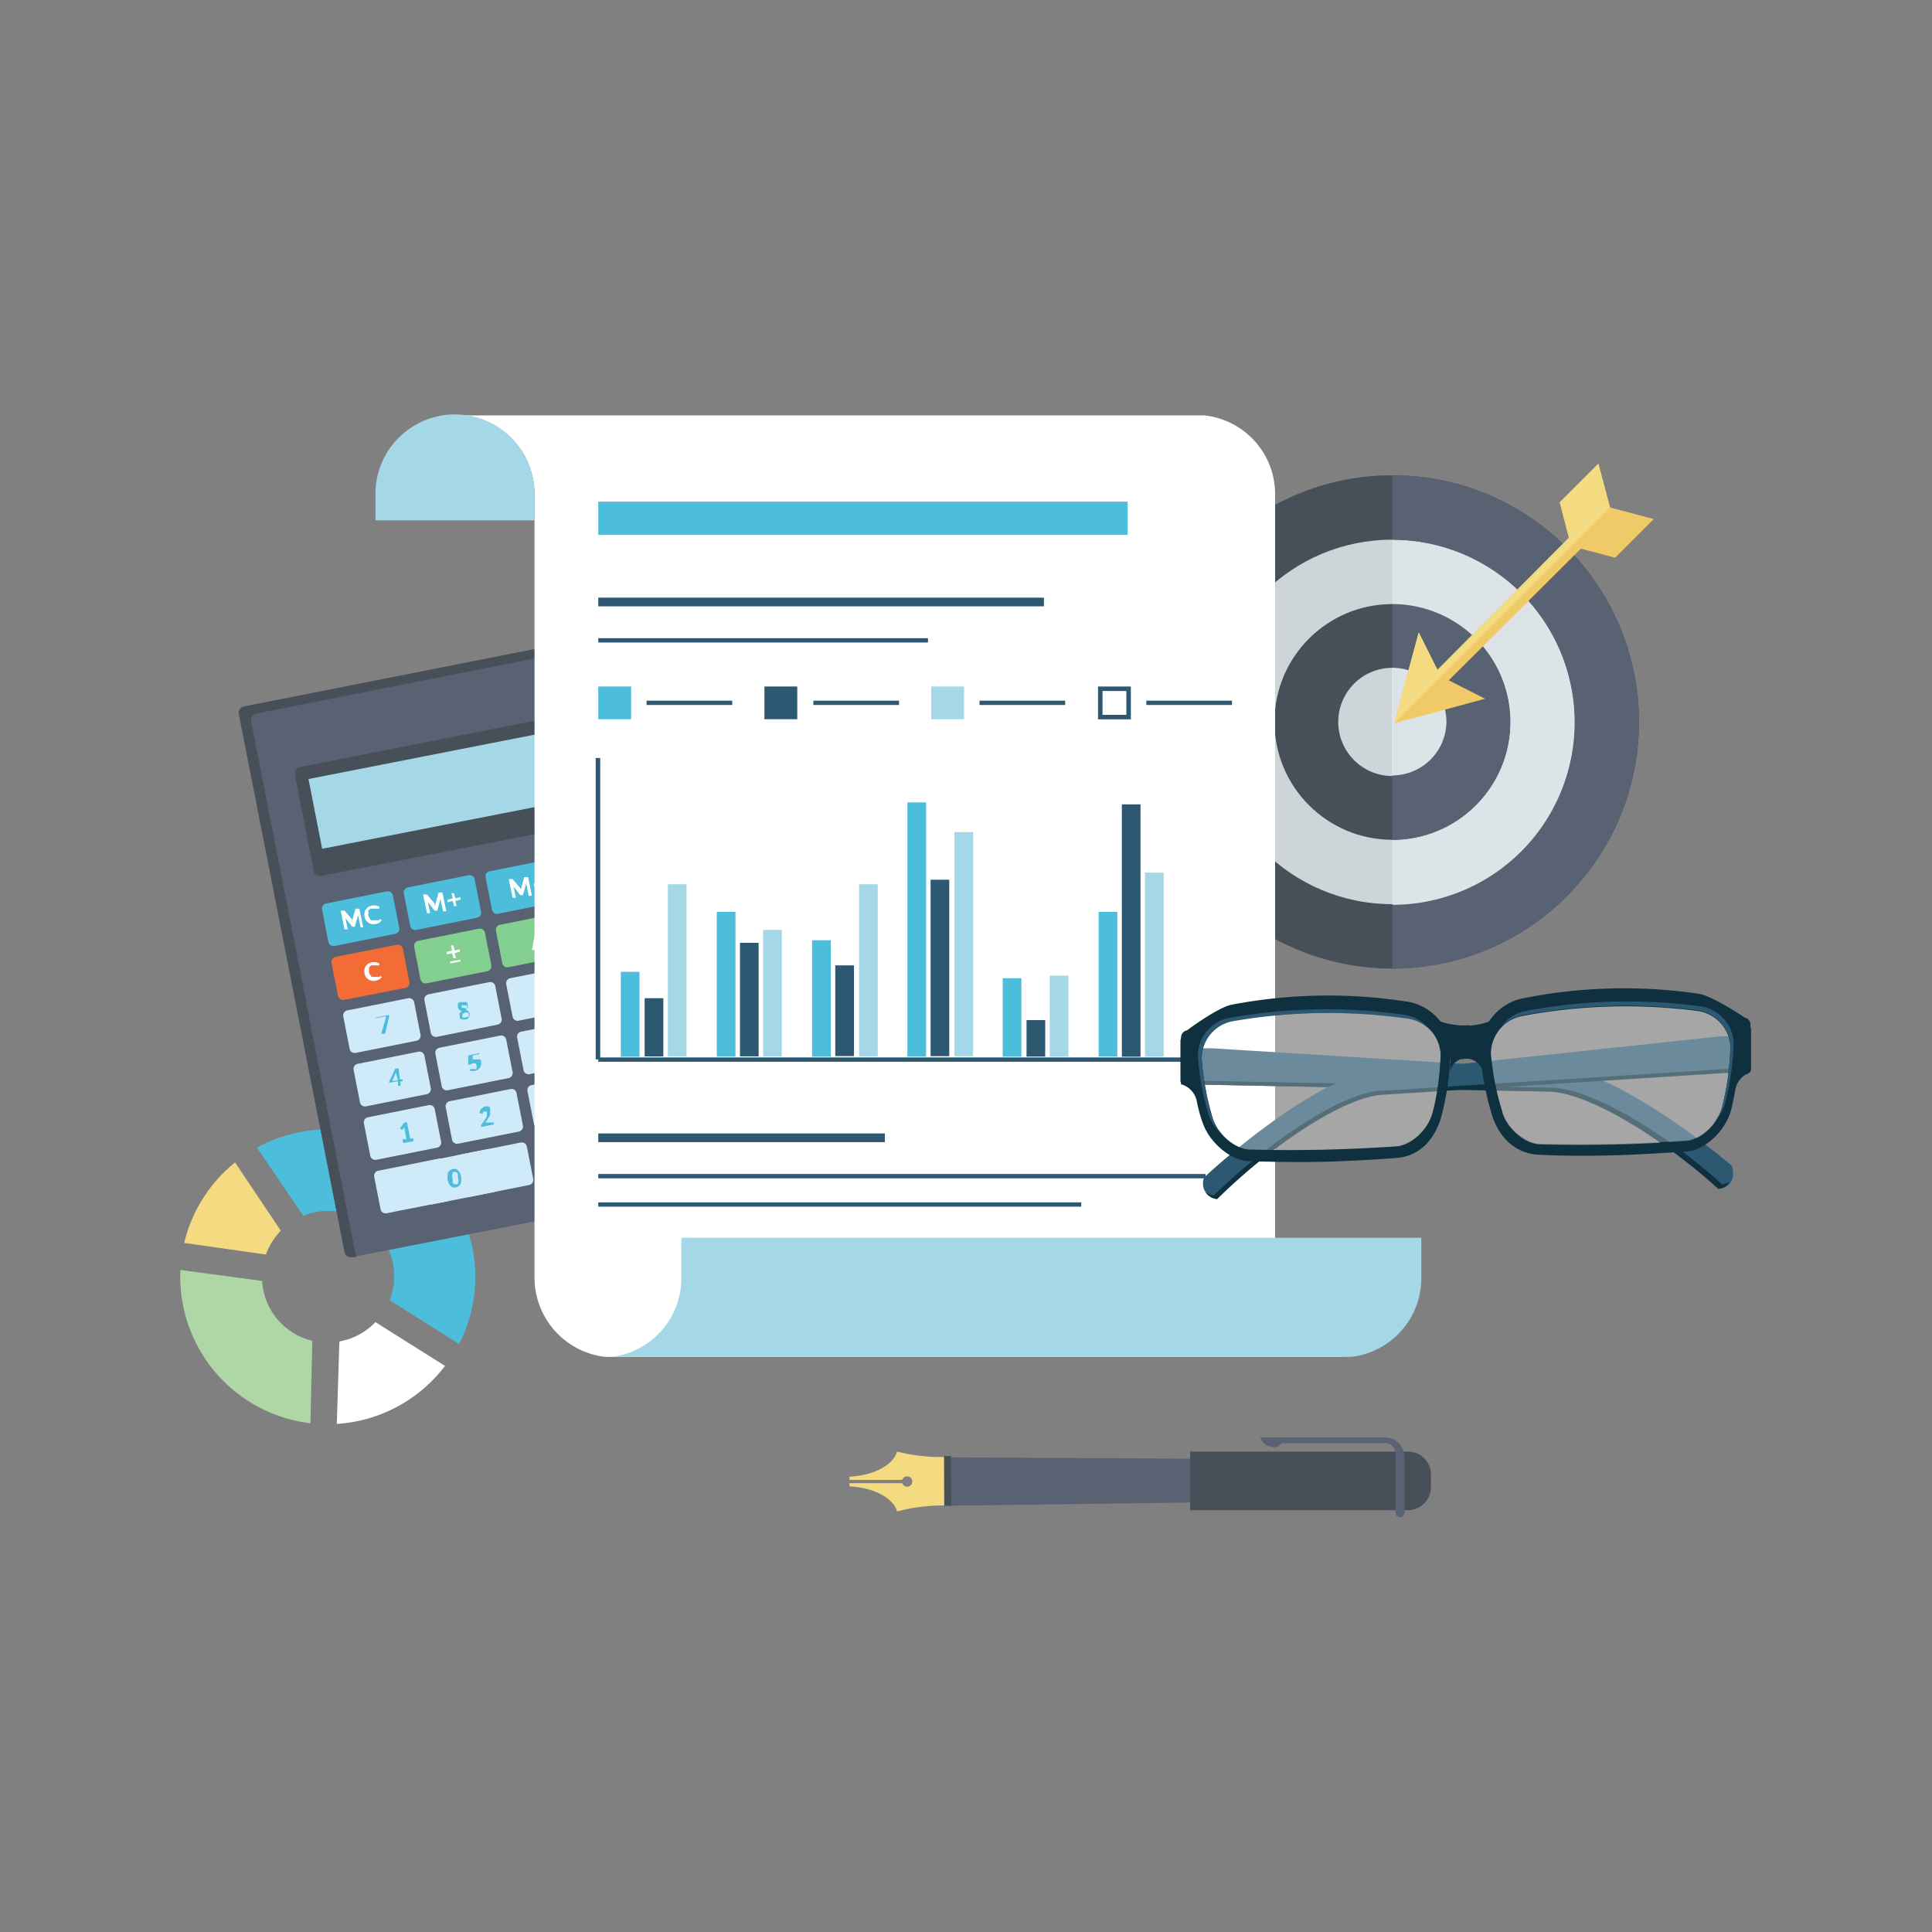 <svg id="Layer_1" data-name="Layer 1" xmlns="http://www.w3.org/2000/svg" viewBox="0 0 300 300"><rect x="0" y="0" width="300" height="300" fill="#808080" stroke="none"/><title>1</title><path d="M41.3,194.8a10.3,10.3,0,0,1,2.3-3.7l-7.1-10.6A22.9,22.9,0,0,0,28.6,193Z" style="fill:#f4da80"/><path d="M48.5,208.2a10.2,10.2,0,0,1-7.8-9.3L28,197.2v.4A22.9,22.9,0,0,0,48.2,221Z" style="fill:#afd7a6"/><path d="M58.3,205.3a10.2,10.2,0,0,1-5.6,3l-.4,12.8a22.9,22.9,0,0,0,16.8-9Z" style="fill:#fff"/><path d="M47.1,188.8a10.2,10.2,0,0,1,14.1,9.8,10.1,10.1,0,0,1-.7,3.3l10.8,6.8a22.9,22.9,0,0,0-31.4-30.5Z" style="fill:#4cbdda"/><circle cx="216.2" cy="112.1" r="38.3" style="fill:#474f59"/><circle cx="216.2" cy="112.1" r="28.3" style="fill:#cdd5d8"/><circle cx="216.2" cy="112.1" r="18.3" style="fill:#474f59"/><circle cx="216.2" cy="112.1" r="8.4" style="fill:#cdd5d8"/><path d="M216.2,73.8v10a28.3,28.3,0,1,1,0,56.6v10a38.3,38.3,0,1,0,0-76.6Z" style="fill:#596273"/><path d="M216.2,103.7a8.4,8.4,0,0,1,0,16.7Z" style="fill:#fff"/><path d="M216.2,93.7v10a8.4,8.4,0,0,1,0,16.7v10a18.3,18.3,0,0,0,0-36.7Z" style="fill:#596273"/><path d="M224.6,112.1a8.4,8.4,0,0,0-8.4-8.4v16.7A8.4,8.4,0,0,0,224.6,112.1Z" style="fill:#dce4e7"/><path d="M216.2,83.8v10a18.3,18.3,0,0,1,0,36.7v10a28.3,28.3,0,1,0,0-56.6Z" style="fill:#dce4e7"/><polygon points="216.5 112.3 218.4 105.2 220.3 98.2 223.7 105 230.6 108.5 223.6 110.4 216.5 112.3" style="fill:#f0ca67"/><polygon points="248.2 72 242.2 78 244 84.8 250.8 86.6 256.8 80.6 250 78.8 248.2 72" style="fill:#f0ca67"/><rect x="217.2" y="91.8" width="37.2" height="2.29" transform="translate(3.2 193.8) rotate(-44.9)" style="fill:#f0ca67"/><polygon points="250 78.8 248.2 72 242.2 78 243.6 83.5 223.2 104 220.3 98.2 218.4 105.2 216.5 112.3 250 78.8" style="fill:#f4da80"/><path d="M115.8,182.2a1,1,0,0,1-.8,1.2L54.7,195.2a1,1,0,0,1-1.2-.8L37.1,110.9a1,1,0,0,1,.8-1.2L98.2,97.8a1,1,0,0,1,1.2.8Z" style="fill:#596273"/><path d="M39,112a1,1,0,0,1,.8-1.2L99.4,99v-.4a1,1,0,0,0-1.2-.8L37.9,109.7a1,1,0,0,0-.8,1.2l16.4,83.5a1,1,0,0,0,1.2.8h.6Z" style="fill:#474f59"/><path d="M97.8,125.6a1,1,0,0,1-.8,1.2L49.9,136a1,1,0,0,1-1.2-.8l-2.9-14.9a1,1,0,0,1,.8-1.2l47.2-9.3a1,1,0,0,1,1.2.8Z" style="fill:#474f59"/><rect x="48.6" y="116.4" width="46.1" height="11.04" transform="translate(-22.2 16.1) rotate(-11.1)" style="fill:#a4d8e7"/><path d="M62,144.1a.8.8,0,0,1-.6.9l-9.5,1.9a.8.8,0,0,1-.9-.6l-1-5.1a.8.8,0,0,1,.6-.9l9.5-1.9a.8.8,0,0,1,.9.6Z" style="fill:#4cbdda"/><path d="M74.7,141.6a.8.8,0,0,1-.6.9l-9.5,1.9a.8.8,0,0,1-.9-.6l-1-5.1a.8.8,0,0,1,.6-.9l9.5-1.9a.8.8,0,0,1,.9.6Z" style="fill:#4cbdda"/><path d="M87.4,139.1a.8.8,0,0,1-.6.9l-9.5,1.9a.8.8,0,0,1-.9-.6l-1-5.1a.8.8,0,0,1,.6-.9l9.5-1.9a.8.8,0,0,1,.9.6Z" style="fill:#4cbdda"/><path d="M100,136.6a.8.8,0,0,1-.6.9l-9.5,1.9a.8.8,0,0,1-.9-.6l-1-5.1a.8.8,0,0,1,.6-.9l9.5-1.9a.8.8,0,0,1,.9.6Z" style="fill:#4cbdda"/><rect x="52" y="147.5" width="11.3" height="6.82" rx="0.8" ry="0.8" transform="translate(-28.1 14) rotate(-11.1)" style="fill:#f36c36"/><path d="M76.3,149.9a.8.8,0,0,1-.6.9l-9.5,1.9a.8.8,0,0,1-.9-.6l-1-5.1a.8.8,0,0,1,.6-.9l9.5-1.9a.8.8,0,0,1,.9.6Z" style="fill:#82cf8f"/><path d="M89,147.4a.8.8,0,0,1-.6.9l-9.5,1.9a.8.8,0,0,1-.9-.6l-1-5.1a.8.8,0,0,1,.6-.9l9.5-1.9a.8.8,0,0,1,.9.6Z" style="fill:#82cf8f"/><path d="M101.7,144.9a.8.8,0,0,1-.6.9l-9.5,1.9a.8.8,0,0,1-.9-.6l-1-5.1a.8.8,0,0,1,.6-.9l9.5-1.9a.8.8,0,0,1,.9.6Z" style="fill:#82cf8f"/><path d="M65.3,160.7a.8.8,0,0,1-.6.9l-9.5,1.9a.8.8,0,0,1-.9-.6l-1-5.1a.8.8,0,0,1,.6-.9l9.5-1.9a.8.8,0,0,1,.9.6Z" style="fill:#cfeaf9"/><path d="M77.9,158.2a.8.8,0,0,1-.6.9L67.8,161a.8.8,0,0,1-.9-.6l-1-5.1a.8.8,0,0,1,.6-.9l9.5-1.9a.8.8,0,0,1,.9.6Z" style="fill:#cfeaf9"/><path d="M90.6,155.7a.8.8,0,0,1-.6.9l-9.5,1.9a.8.8,0,0,1-.9-.6l-1-5.1a.8.8,0,0,1,.6-.9l9.5-1.9a.8.8,0,0,1,.9.6Z" style="fill:#cfeaf9"/><path d="M103.3,153.2a.8.8,0,0,1-.6.9L93.2,156a.8.8,0,0,1-.9-.6l-1-5.1a.8.8,0,0,1,.6-.9l9.5-1.9a.8.8,0,0,1,.9.6Z" style="fill:#82cf8f"/><path d="M66.9,169a.8.8,0,0,1-.6.9l-9.5,1.9a.8.8,0,0,1-.9-.6l-1-5.1a.8.8,0,0,1,.6-.9l9.5-1.9a.8.8,0,0,1,.9.6Z" style="fill:#cfeaf9"/><path d="M79.6,166.5a.8.8,0,0,1-.6.9l-9.5,1.9a.8.8,0,0,1-.9-.6l-1-5.1a.8.8,0,0,1,.6-.9l9.5-1.9a.8.8,0,0,1,.9.6Z" style="fill:#cfeaf9"/><path d="M92.3,164a.8.8,0,0,1-.6.9l-9.5,1.9a.8.8,0,0,1-.9-.6l-1-5.1a.8.8,0,0,1,.6-.9l9.5-1.9a.8.8,0,0,1,.9.6Z" style="fill:#cfeaf9"/><path d="M104.9,161.5a.8.8,0,0,1-.6.9l-9.5,1.9a.8.8,0,0,1-.9-.6l-1-5.1a.8.8,0,0,1,.6-.9l9.5-1.9a.8.8,0,0,1,.9.6Z" style="fill:#82cf8f"/><path d="M68.5,177.3a.8.8,0,0,1-.6.9l-9.5,1.9a.8.8,0,0,1-.9-.6l-1-5.1a.8.8,0,0,1,.6-.9l9.5-1.9a.8.8,0,0,1,.9.6Z" style="fill:#cfeaf9"/><path d="M81.2,174.8a.8.8,0,0,1-.6.9l-9.5,1.9a.8.8,0,0,1-.9-.6l-1-5.1a.8.8,0,0,1,.6-.9l9.5-1.9a.8.8,0,0,1,.9.6Z" style="fill:#cfeaf9"/><path d="M93.9,172.3a.8.8,0,0,1-.6.9l-9.5,1.9a.8.8,0,0,1-.9-.6l-1-5.1a.8.8,0,0,1,.6-.9l9.5-1.9a.8.8,0,0,1,.9.6Z" style="fill:#cfeaf9"/><path d="M106.6,169.8a.8.8,0,0,1-.6.9l-9.5,1.9a.8.8,0,0,1-.9-.6l-1-5.1a.8.8,0,0,1,.6-.9l9.5-1.9a.8.8,0,0,1,.9.6Z" style="fill:#4cbdda"/><path d="M70.2,185.6a.8.8,0,0,1-.6.9L60,188.4a.8.8,0,0,1-.9-.6l-1-5.1a.8.8,0,0,1,.6-.9l9.5-1.9a.8.8,0,0,1,.9.6Z" style="fill:#cfeaf9"/><path d="M77.3,184.2a.8.8,0,0,1-.6.9L67.2,187a.8.8,0,0,1-.9-.6l-1-5.1a.8.8,0,0,1,.6-.9l9.5-1.9a.8.8,0,0,1,.9.6Z" style="fill:#cfeaf9"/><path d="M82.8,183.1a.8.8,0,0,1-.6.9l-9.5,1.9a.8.8,0,0,1-.9-.6l-1-5.1a.8.8,0,0,1,.6-.9l9.5-1.9a.8.8,0,0,1,.9.6Z" style="fill:#cfeaf9"/><path d="M95.5,180.6a.8.8,0,0,1-.6.9l-9.5,1.9a.8.8,0,0,1-.9-.6l-1-5.1a.8.8,0,0,1,.6-.9l9.5-1.9a.8.8,0,0,1,.9.6Z" style="fill:#cfeaf9"/><path d="M108.2,178.1a.8.8,0,0,1-.6.9l-9.5,1.9a.8.8,0,0,1-.9-.6l-1-5.1a.8.8,0,0,1,.6-.9l9.5-1.9a.8.8,0,0,1,.9.6Z" style="fill:#4cbdda"/><path d="M107.3,173.6a.8.8,0,0,1-.6.9l-9.5,1.9a.8.8,0,0,1-.9-.6l-1-5.1a.8.8,0,0,1,.6-.9l9.5-1.9a.8.8,0,0,1,.9.6Z" style="fill:#4cbdda"/><path d="M71.6,182.7a2.4,2.4,0,0,1,0,.7,1.4,1.4,0,0,1-.1.5l-.3.3-.4.2h-.4l-.4-.2-.3-.4-.2-.6a2.4,2.4,0,0,1,0-.7,1.3,1.3,0,0,1,.1-.5l.3-.3.4-.2h.4l.4.2.3.4A2.4,2.4,0,0,1,71.6,182.7Zm-.5.1v-.5l-.2-.3h-.6v.2a1,1,0,0,0-.1.4,2.4,2.4,0,0,0,.1.5v.5l.2.3h.6v-.2a1.1,1.1,0,0,0,.1-.3A2.4,2.4,0,0,0,71.1,182.8Z" style="fill:#4cbdda"/><path d="M89,180.4a.3.3,0,0,1,0-.1h.6a.3.3,0,0,1,0,.1H89Z" style="fill:#4cbdda"/><path d="M62.5,176.9h.6l-.3-1.7v-.2l-.3.4h-.2l-.2-.2.7-.9h.4l.5,2.5h.5v.4l-1.6.3Z" style="fill:#4cbdda"/><path d="M75.2,171.8h.7l.2.2v.3a.9.9,0,0,1,0,.3v.6l-.2.3-.5.8h1.3v.3l-2,.4v-.2a.3.3,0,0,1,0-.1h0l.7-1,.2-.3v-.4a.8.8,0,0,0,0-.2v-.2H75v.3h-.5a1.1,1.1,0,0,1,0-.4l.2-.3.3-.2Z" style="fill:#4cbdda"/><path d="M87.3,169.4H88l.2.2v.3a.9.9,0,0,1,0,.2v.4H88l.4.2a.7.7,0,0,1,.2.4.9.9,0,0,1,0,.4l-.2.3-.3.2H87.1l-.2-.2-.2-.3h1.4v-.2a.5.5,0,0,0,0-.2v-.2h-.7v-.4h.5v-.2a.5.5,0,0,0,0-.2l-.2-.3h-.6v.3h-.5a1,1,0,0,1,0-.4l.2-.3.3-.2Z" style="fill:#4cbdda"/><path d="M62.1,167.6h.4v.3h-.3v.7h-.4v-.7l-1.2.2h-.2V168l1-2.1h.5Zm-.6-.9h0v-.2l-.6,1.4.9-.2Z" style="fill:#4cbdda"/><path d="M74.4,163.5a.2.2,0,0,1,0,.2h-.2l-.8.2v.6h1.1l.2.2v.3a1,1,0,0,1,0,.4l-.2.4-.3.3-.4.2H73V166h1v-.4a.8.8,0,0,0,0-.2.5.5,0,0,0-.2-.3h-.4l-.4.2h-.3v-1.4l1.4-.3Z" style="fill:#4cbdda"/><path d="M86,162.2h.6l.2.2v.4a1,1,0,0,1,0,.4v.3l-.3.3-.4.2h-.8l-.3-.3-.2-.4a1.2,1.2,0,0,1,0-.4l.2-.5.5-1.1h.7l-.6,1.2H86Zm-.5,1v.2h.9v-.2a.5.5,0,0,0,0-.2v-.2h-.9v.2A.6.6,0,0,0,85.5,163.2Z" style="fill:#4cbdda"/><path d="M60.4,157.6v.2a.5.5,0,0,1,0,.2h0l-.6,2.5h-.6l.7-2.4v-.3l-1.4.3h-.1V158Z" style="fill:#4cbdda"/><path d="M72.5,158.3h-.8l-.3-.2v-.3a.7.7,0,0,1,0-.5l.3-.3-.4-.2-.2-.4a.7.7,0,0,1,0-.3v-.3l.3-.2h1l.2.2v.3a.7.7,0,0,1,0,.4l-.3.3.4.2a.7.7,0,0,1,.2.4.8.8,0,0,1,0,.4l-.2.3-.3.2Zm-.3-1.7h.3v-.5h-.8a.6.6,0,0,0,0,.2v.2h.5Zm.3,1.3h.3v-.2a.6.6,0,0,0,0-.2.5.5,0,0,0-.2-.3h-.4l-.3.2a.5.5,0,0,0-.1.4v.2h.5Z" style="fill:#4cbdda"/><path d="M84.2,154.7h-.6l-.2-.2v-.3a.9.9,0,0,1,0-.4v-.3l.3-.3.4-.2h.7l.3.3v.6a1.5,1.5,0,0,1,0,.2v.5l-.5,1.1h-.7l.7-1.3h-.4Zm.5-1v-.2h-.8v.2a.6.6,0,0,0,0,.2.5.5,0,0,0,.2.3h.7v-.2A.6.6,0,0,0,84.7,153.7Z" style="fill:#4cbdda"/><path d="M59,151.5H59l.3.2-.4.4-.6.2h-.6l-.5-.2-.4-.4a1.8,1.8,0,0,1-.2-.6,1.6,1.6,0,0,1,0-.6,1.3,1.3,0,0,1,.2-.5l.4-.4.6-.2h.6l.5.2v.3H57.6l-.3.3v.4a1.3,1.3,0,0,0,0,.4l.2.4.2.3H59Z" style="fill:#fff"/><path d="M70.4,146.8l.2.8.8-.2v.4l-.8.2.2.8h-.4l-.2-.8-.8.2v-.4l.8-.2-.2-.8Z" style="fill:#fff"/><path d="M83,147.5h-.4l.6-3.2h.4Z" style="fill:#fff"/><path d="M54.6,143.1h.1v-.2h0l.5-1.8h.6l.6,2.9H56l-.4-1.9h0l-.5,1.8h-.4l-1.2-1.5h.1l.4,1.9h-.5l-.6-2.9h.6l1.2,1.4Z" style="fill:#fff"/><path d="M58.9,142.7h.1l.3.2-.4.4-.6.2h-.6l-.5-.2-.4-.4a1.7,1.7,0,0,1-.2-.6,1.6,1.6,0,0,1,0-.6,1.4,1.4,0,0,1,.2-.5l.4-.4.6-.2h.6l.5.2v.3H57.5l-.3.3v.4a1.3,1.3,0,0,0,0,.4l.2.4.2.3h1.3Z" style="fill:#fff"/><path d="M67.5,140.6h.1v-.2h0l.5-1.8h.6l.6,2.9h-.5l-.4-1.9h0l-.5,1.8h-.4l-1.2-1.5h.1l.4,1.9h-.5l-.6-2.9h.6l1.2,1.4Z" style="fill:#fff"/><path d="M70.5,138.7l.2.8.8-.2v.4l-.8.2.2.8h-.4l-.2-.8-.8.2v-.4l.8-.2-.2-.8Z" style="fill:#fff"/><path d="M80.8,138h.1V138h0l.5-1.8h.6l.6,2.9h-.5l-.4-1.9h0l-.5,1.8h-.4l-1.2-1.5h.1l.4,1.9h-.5l-.6-2.9h.6l1.2,1.4Z" style="fill:#fff"/><path d="M82.9,137.2l1-.2v.4l-1,.2Z" style="fill:#fff"/><path d="M100.7,176.5l1.8-.3v.4l-1.8.3Zm.1.7,1.8-.3v.4l-1.8.3Z" style="fill:#fff"/><path d="M98.4,159.2l.2.8.8-.2v.4l-.8.2.2.8h-.4l-.2-.8-.8.2v-.4l.8-.2-.2-.8Z" style="fill:#fff"/><path d="M98,151.4v.3l-1.6.3v-.3Z" style="fill:#fff"/><path d="M71.5,149v.3l-1.6.3v-.3Z" style="fill:#fff"/><path d="M94.6,143.7l-1.2-1.2H94l.9.9h0l.4-1.1h.6l-.7,1.6,1.2,1.3h-.7l-.9-1h0l-.4,1.1h-.6Z" style="fill:#fff"/><path d="M91.8,135.8h.1v-.2h0l.5-1.8H93l.6,2.9h-.5l-.4-1.9h0l-.5,1.8h-.4L90.5,135h.1l.4,1.9h-.5l-.6-2.9h.6l1.2,1.4Z" style="fill:#fff"/><path d="M94.5,135.2l.2,1.1h-.5l-.6-2.9.9-.2h.9l.2.2v.3a.9.9,0,0,1,0,.3v.3l-.2.2-.2.2h.2l.9.9h-.7l-.8-.8h-.4Zm-.1-.4h.8v-.2a.6.6,0,0,0,0-.2.4.4,0,0,0-.2-.3h-.8Z" style="fill:#fff"/><path d="M83,76.7V196.3h0v2.1a12.4,12.4,0,0,0,11,12.3h115A12.3,12.3,0,0,1,198,198.4v-2.8h0V76.7A12.3,12.3,0,0,0,187,64.5H72.1A12.3,12.3,0,0,1,83,76.7Z" style="fill:#fff"/><path d="M105.8,192.2v6.2a12.3,12.3,0,0,1-10.9,12.3H209.8a12.3,12.3,0,0,0,10.9-12.3v-6.2Z" style="fill:#a4d8e7"/><path d="M58.3,76.7v4.1H83V76.7a12.3,12.3,0,1,0-24.7,0Z" style="fill:#a4d8e7"/><path d="M139.3,225.4c-.6,2.1-3.6,3.7-7.4,3.9v.5h8.2a.8.8,0,1,1,0,.5h-8.2v.5c3.8.2,6.8,1.8,7.4,3.9a27.7,27.7,0,0,1,8.4-.9,24.1,24.1,0,0,1-.3-3.8,24.5,24.5,0,0,1,.3-3.8,27.7,27.7,0,0,1-8.4-.8Z" style="fill:#f4da80"/><path d="M200.7,233.1c7.2,0,7.2-6.5,0-6.5l-53-.3q0,3.7,0,7.5Z" style="fill:#596273"/><rect x="146.6" y="226.1" width="1.1" height="7.75" transform="translate(-0.8 0.5) rotate(-0.2)" style="fill:#474f59"/><path d="M184.8,234.5h33.7a3.6,3.6,0,0,0,3.7-3.4v-2.3a3.6,3.6,0,0,0-3.8-3.4H184.8Z" style="fill:#474f59"/><path d="M218.1,234.9v-8.7a3.1,3.1,0,0,0-3.1-3H195.7a2.2,2.2,0,0,0,2.3,1.5,1.1,1.1,0,0,0,1-.6h16a1.6,1.6,0,0,1,1.7,1.6v9.2a.7.7,0,0,0,1.4,0Z" style="fill:#596273"/><rect x="92.9" y="176" width="44.5" height="1.35" style="fill:#2c5871"/><rect x="92.9" y="182.3" width="94.3" height="0.67" style="fill:#2c5871"/><rect x="92.9" y="186.7" width="75" height="0.67" style="fill:#2c5871"/><rect x="92.9" y="164.2" width="93.6" height="0.67" style="fill:#2c5871"/><rect x="92.5" y="117.7" width="0.7" height="46.8" style="fill:#2c5871"/><rect x="96.4" y="150.9" width="2.9" height="13.19" style="fill:#4cbdda"/><rect x="100.1" y="155" width="2.9" height="9.04" style="fill:#2c5871"/><rect x="103.7" y="137.3" width="2.9" height="26.73" style="fill:#a4d8e7"/><rect x="111.3" y="141.6" width="2.9" height="22.46" style="fill:#4cbdda"/><rect x="114.9" y="146.4" width="2.9" height="17.63" style="fill:#2c5871"/><rect x="118.5" y="144.4" width="2.9" height="19.65" style="fill:#a4d8e7"/><rect x="126.1" y="146" width="2.9" height="18.08" style="fill:#4cbdda"/><rect x="129.7" y="149.9" width="2.9" height="14.09" style="fill:#2c5871"/><rect x="133.4" y="137.3" width="2.9" height="26.73" style="fill:#a4d8e7"/><rect x="140.9" y="124.6" width="2.9" height="39.47" style="fill:#4cbdda"/><rect x="144.5" y="136.6" width="2.9" height="27.4" style="fill:#2c5871"/><rect x="148.2" y="129.2" width="2.9" height="34.81" style="fill:#a4d8e7"/><rect x="155.7" y="151.9" width="2.9" height="12.18" style="fill:#4cbdda"/><rect x="159.4" y="158.4" width="2.9" height="5.67" style="fill:#2c5871"/><rect x="163" y="151.5" width="2.9" height="12.58" style="fill:#a4d8e7"/><rect x="170.6" y="141.6" width="2.9" height="22.46" style="fill:#4cbdda"/><rect x="174.2" y="124.9" width="2.9" height="39.19" style="fill:#2c5871"/><rect x="177.8" y="135.5" width="2.9" height="28.58" style="fill:#a4d8e7"/><rect x="92.9" y="92.8" width="69.2" height="1.35" style="fill:#2c5871"/><rect x="92.9" y="99.1" width="51.2" height="0.67" style="fill:#2c5871"/><rect x="92.9" y="77.9" width="82.2" height="5.16" style="fill:#4cbdda"/><rect x="92.9" y="106.6" width="5.1" height="5.08" style="fill:#4cbdda"/><rect x="100.4" y="108.8" width="13.3" height="0.67" style="fill:#2c5871"/><rect x="118.7" y="106.6" width="5.1" height="5.08" style="fill:#2c5871"/><rect x="126.3" y="108.8" width="13.3" height="0.67" style="fill:#2c5871"/><rect x="144.6" y="106.6" width="5.1" height="5.08" style="fill:#a4d8e7"/><rect x="152.1" y="108.8" width="13.3" height="0.67" style="fill:#2c5871"/><rect x="170.8" y="107" width="4.4" height="4.41" style="fill:#fff"/><path d="M174.9,107.3v3.7h-3.7v-3.7Zm.7-.7h-5.1v5.1h5.1v-5.1Z" style="fill:#2c5871"/><rect x="178" y="108.8" width="13.3" height="0.67" style="fill:#2c5871"/><path d="M269.1,182a2.4,2.4,0,0,0-.2-1c-8.6-7.2-19.9-14.5-25.7-14.8l-54.6-3.4a19.2,19.2,0,0,0-5.1.4v5.2h2l55.1,1.1c6,.1,17.5,7.1,26.3,15.1A2.3,2.3,0,0,0,269.1,182Z" style="fill:#2c5871"/><path d="M267.4,183.9c-8.8-8-20.4-14.9-26.4-15l-55.5-1.1h-2.1v.6h2l55.1,1.1c6,.1,17.5,7.1,26.3,15.1a2.3,2.3,0,0,0,1.8-1.1A2.3,2.3,0,0,1,267.4,183.9Z" style="fill:#0e303f"/><path d="M186.8,183.8a2.4,2.4,0,0,1,.2-1c8.2-7.5,19.3-15.4,25-16l54.4-5.8a19.3,19.3,0,0,1,5.1.2v5.2h-2.1l-55,3.5c-6,.4-17.1,7.8-25.6,16.2A2.3,2.3,0,0,1,186.8,183.8Z" style="fill:#2c5871"/><path d="M188.5,185.6c8.5-8.3,19.7-15.8,25.7-16.2l55.4-3.5h2.1v.6h-2.1l-55,3.5c-6,.4-17.1,7.8-25.6,16.2a2.3,2.3,0,0,1-1.8-1.1A2.3,2.3,0,0,0,188.5,185.6Z" style="fill:#0e303f"/><path d="M187,161.5a6.2,6.2,0,0,1,4.3-3.7,83.7,83.7,0,0,1,27.5-.4,6.3,6.3,0,0,1,4.4,3.4h1.7a8.3,8.3,0,0,0-6-5.2,79.6,79.6,0,0,0-27.6.4c-2.2.4-7,4-7,4a1.1,1.1,0,0,0-.9,1.1v.5Z" style="fill:#0e303f"/><path d="M222.4,173c-.7,2.6-3.3,4.9-5.5,5.1q-11.4.8-22.9.5c-2.2-.1-4.9-2.3-5.7-4.9a42.2,42.2,0,0,1-1.7-9.3,5.9,5.9,0,0,1,4.7-5.8,86.7,86.7,0,0,1,27.5-.4,6,6,0,0,1,4.9,5.6A41.1,41.1,0,0,1,222.4,173Z" style="fill:#fff;opacity:0.3"/><path d="M218.8,156.3a82.3,82.3,0,0,0-27.6.4c-2.2.4-7,3.9-7,3.9a1.1,1.1,0,0,0-.9,1.1v6.1c0,.5.5.7.9.9a3.5,3.5,0,0,1,1.6,2.1c.2,1.1.5,2.3.9,3.4,1,3.1,4.3,6,7.2,6.1s7.7.2,11.5.1,7.7-.3,11.5-.6,6-3.2,6.9-6.4a42.1,42.1,0,0,0,1.4-9.6A8,8,0,0,0,218.8,156.3Zm3.6,16.6c-.7,2.6-3.3,4.9-5.5,5.1q-11.4.8-22.9.5c-2.2-.1-4.9-2.3-5.7-4.9a42.2,42.2,0,0,1-1.7-9.3,5.9,5.9,0,0,1,4.7-5.8,86.7,86.7,0,0,1,27.5-.4,6,6,0,0,1,4.9,5.6A41.1,41.1,0,0,1,222.4,173Z" style="fill:#0e303f"/><path d="M189.8,176.2a7.1,7.1,0,0,1-1.5-2.5,42.2,42.2,0,0,1-1.7-9.3,5.9,5.9,0,0,1,4.7-5.8,86.7,86.7,0,0,1,27.5-.4,6,6,0,0,1,3.3,1.8,6.1,6.1,0,0,0-3.9-2.4,85,85,0,0,0-27.5.5,6,6,0,0,0-4.7,5.8,41.9,41.9,0,0,0,1.7,9.3A7.5,7.5,0,0,0,189.8,176.2Z" style="fill:#2c5871"/><path d="M268.2,159.7a6.2,6.2,0,0,0-4.5-3.5,83.9,83.9,0,0,0-27.5.8,6.3,6.3,0,0,0-4.2,3.5h-1.7a8.3,8.3,0,0,1,5.8-5.4,79.7,79.7,0,0,1,27.6-.8c2.2.3,7.2,3.7,7.2,3.7a1.1,1.1,0,0,1,.9,1.1v.5Z" style="fill:#0e303f"/><path d="M233.3,172.7c.8,2.6,3.6,4.8,5.7,4.9q11.5.3,22.9-.5c2.1-.2,4.8-2.5,5.5-5.2a42.1,42.1,0,0,0,1.3-9.4,5.9,5.9,0,0,0-5-5.6,86.6,86.6,0,0,0-27.5.8,6,6,0,0,0-4.7,5.8A41,41,0,0,0,233.3,172.7Z" style="fill:#fff;opacity:0.3"/><path d="M236.2,156a82.4,82.4,0,0,1,27.6-.8c2.2.3,7.2,3.6,7.2,3.6a1.1,1.1,0,0,1,.9,1.1V166c0,.5-.4.7-.9.9a3.5,3.5,0,0,0-1.5,2.1q-.3,1.7-.7,3.4c-.9,3.2-4,6.2-6.9,6.4s-7.7.5-11.5.6-7.7.1-11.5-.1-6.2-2.9-7.2-6.1a42.5,42.5,0,0,1-1.8-9.5A8,8,0,0,1,236.2,156Zm-2.9,16.8c.8,2.6,3.6,4.8,5.7,4.9q11.5.3,22.9-.5c2.1-.2,4.8-2.5,5.5-5.2a42.1,42.1,0,0,0,1.3-9.4,5.9,5.9,0,0,0-5-5.6,86.6,86.6,0,0,0-27.5.8,6,6,0,0,0-4.7,5.8A41,41,0,0,0,233.3,172.7Z" style="fill:#0e303f"/><path d="M266,174.5a7.2,7.2,0,0,0,1.4-2.6,42.1,42.1,0,0,0,1.3-9.4,5.9,5.9,0,0,0-5-5.6,86.6,86.6,0,0,0-27.5.8,6,6,0,0,0-3.2,1.9,6.1,6.1,0,0,1,3.8-2.6,85.1,85.1,0,0,1,27.5-.7,6,6,0,0,1,4.9,5.6,42,42,0,0,1-1.3,9.3A7.5,7.5,0,0,1,266,174.5Z" style="fill:#2c5871"/><path d="M228.2,159.2a11.8,11.8,0,0,1-4.9-.7,12.4,12.4,0,0,1,1.8,8.2,2.6,2.6,0,0,1,3.2-2.3Z" style="fill:#0e303f"/><path d="M226.9,159.3a11.7,11.7,0,0,0,4.9-.9,12.5,12.5,0,0,0-1.5,8.3,2.6,2.6,0,0,0-3.3-2.2Z" style="fill:#0e303f"/></svg>